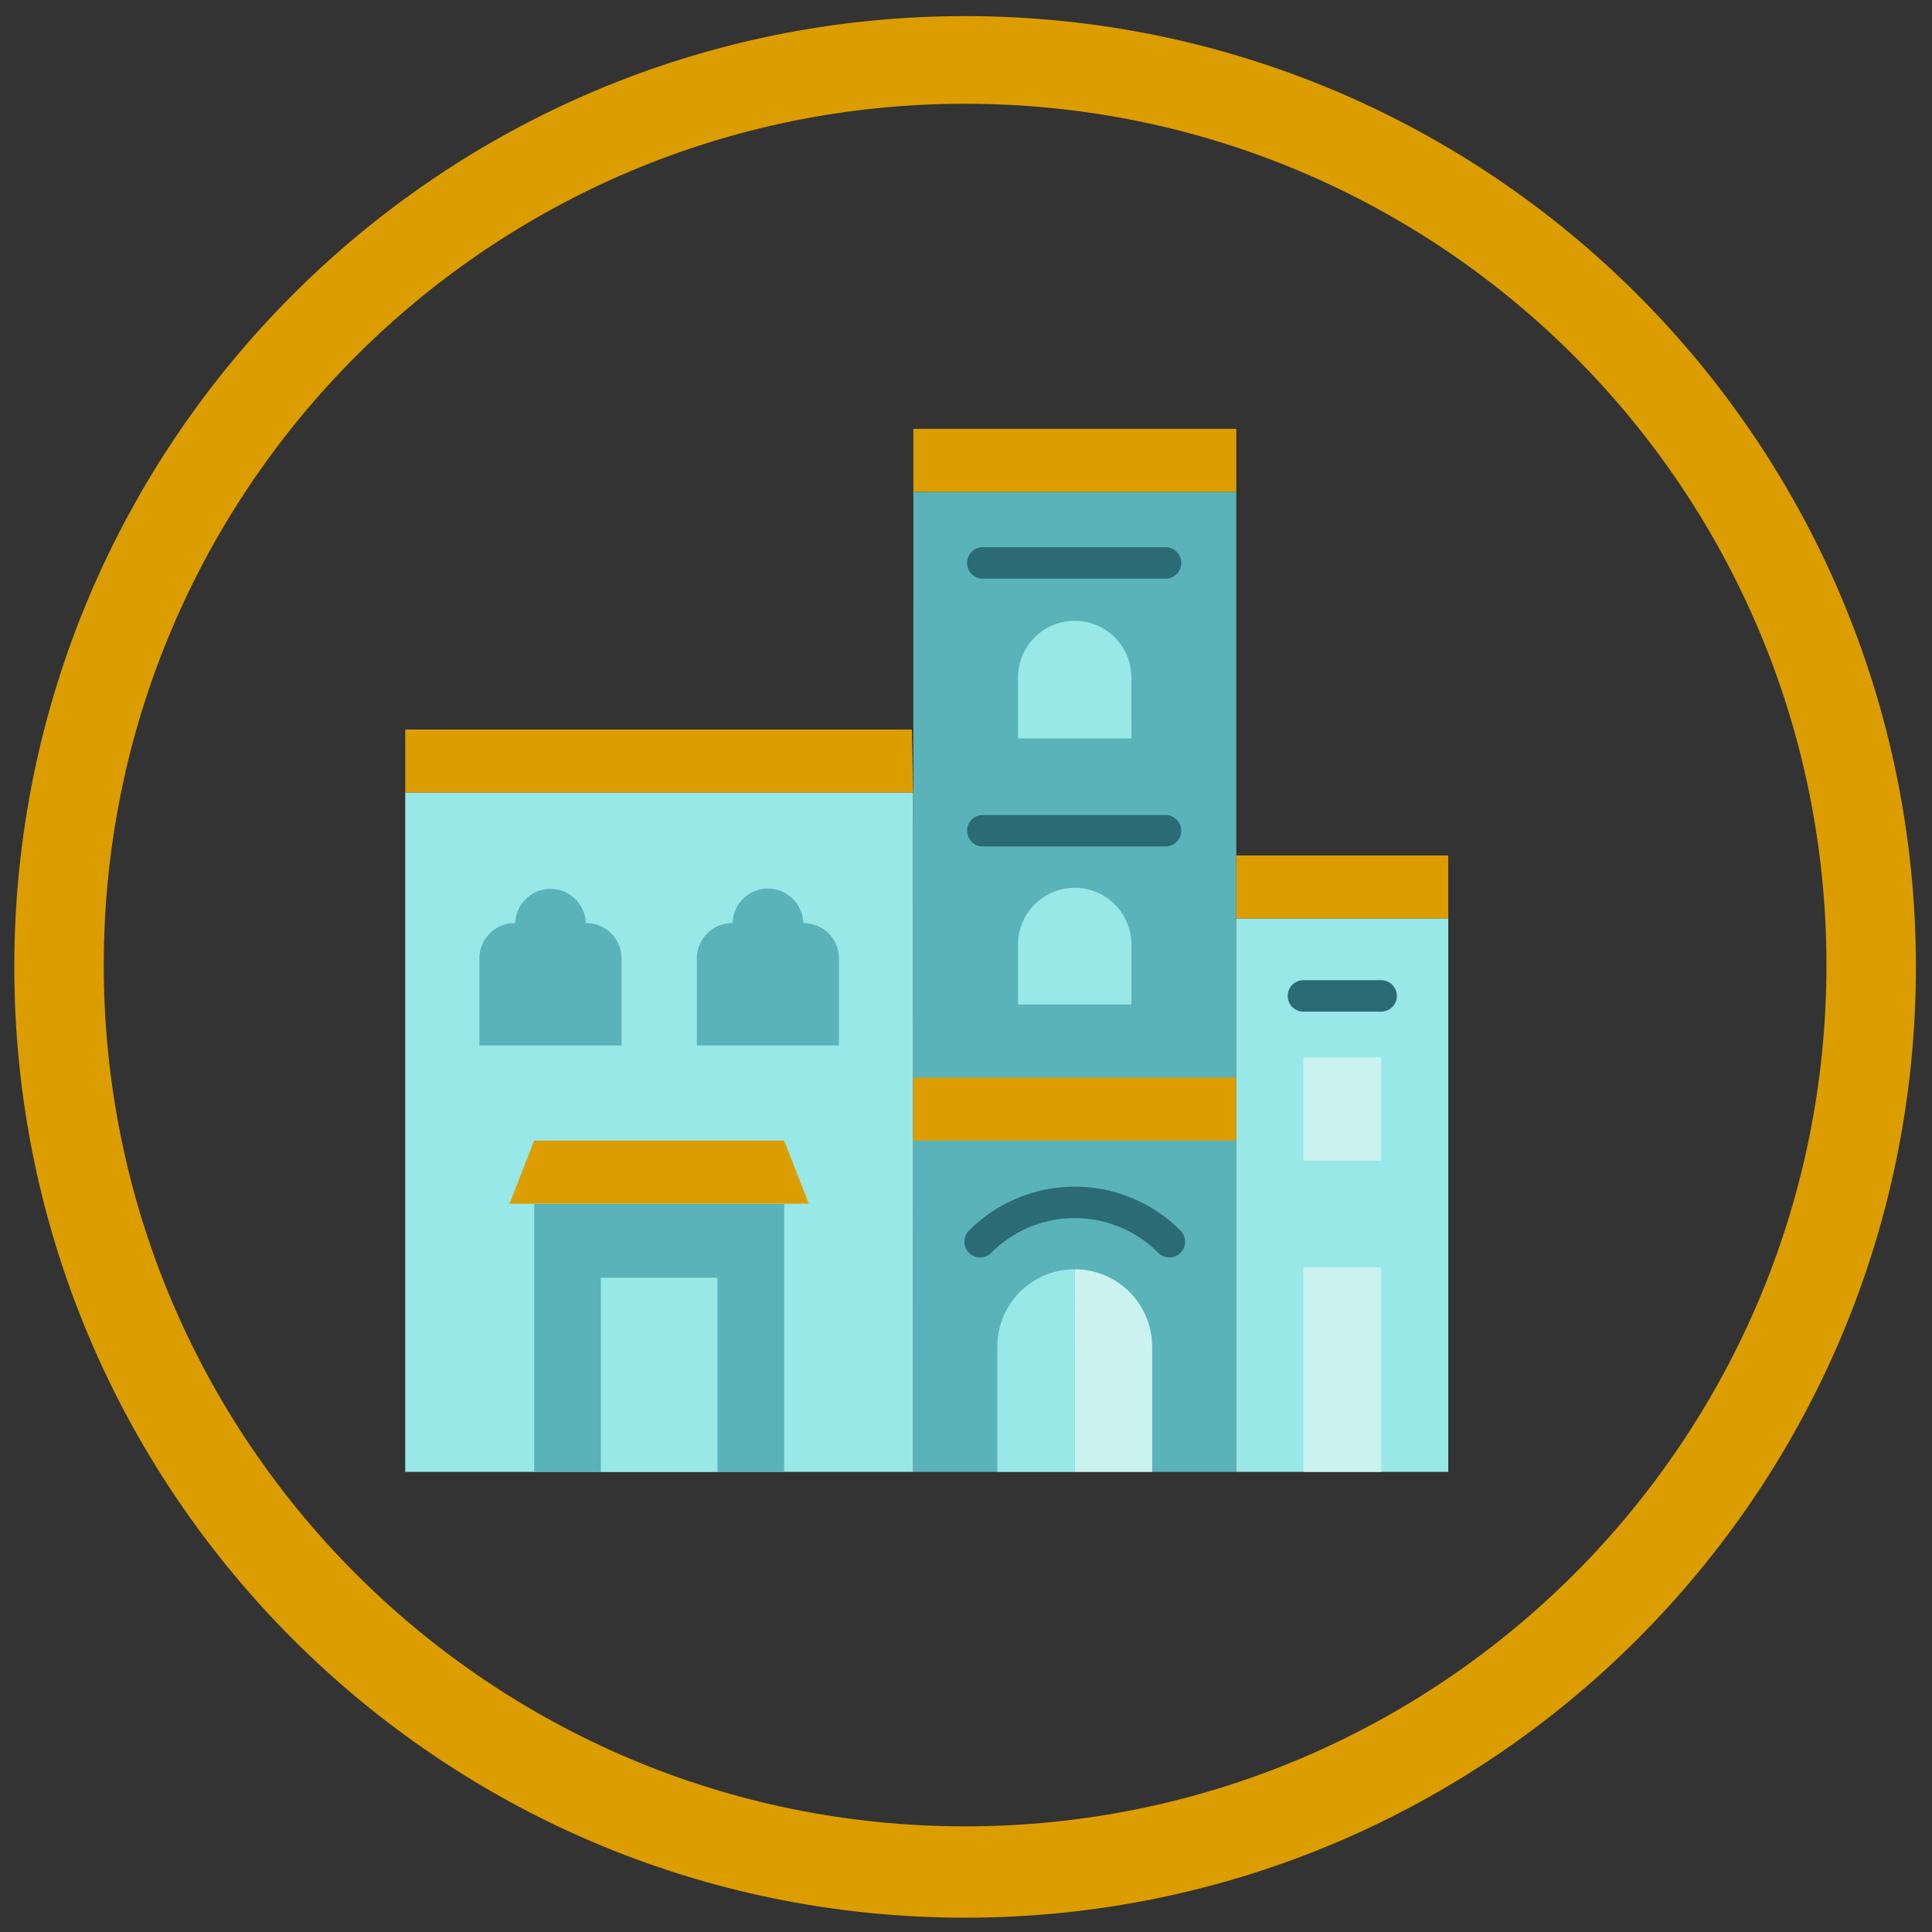 <svg id="Calque_1" data-name="Calque 1" xmlns="http://www.w3.org/2000/svg" viewBox="0 0 1080 1080"><rect x="0" y="0" width="1080" height="1080" fill="#333333" stroke="none"/><defs><style>.cls-1{fill:#5ab3b9;}.cls-2{fill:#98e8e7;}.cls-3{fill:#dc9d00;}.cls-4{fill:#caf3ef;}.cls-5{fill:#2b6b75;}</style></defs><path class="cls-1" d="M691.11,822.79H510.43l.15-547.87H691.11Z"/><path class="cls-2" d="M226.52,443H510.43V822.79H226.52Z"/><path class="cls-2" d="M691.11,513.4H809.59V822.79H691.11Z"/><path class="cls-2" d="M632.47,561.51H569.08V527.44a31.7,31.7,0,0,1,63.39,0Z"/><path class="cls-2" d="M632.47,412.79H569.08V378.73a31.68,31.68,0,0,1,31.68-31.68h0a31.68,31.68,0,0,1,31.69,31.68Z"/><path class="cls-3" d="M510.43,602.39H691.11v35.2H510.43Z"/><path class="cls-3" d="M510.58,239.72H691.11v35.2H510.58Z"/><path class="cls-3" d="M510.43,443H226.52V407.81H509.77Z"/><path class="cls-3" d="M691.11,478.2H809.59v35.19H691.11Z"/><path class="cls-2" d="M600.77,709.54a43.27,43.27,0,0,0-43.28,43.26v70h43.28Z"/><path class="cls-4" d="M644.06,752.8a43.28,43.28,0,0,0-43.29-43.26V822.79h43.29Z"/><path class="cls-3" d="M452.1,672.84H284.85l13.77-35.2H438.34Z"/><path class="cls-1" d="M298.62,673.05H438.34V822.79H298.62Z"/><path class="cls-2" d="M335.86,714.27h65.23V822.79H335.86Z"/><path class="cls-5" d="M549.71,473.18H651.84a8.8,8.8,0,0,0,0-17.59H549.71a8.8,8.8,0,1,0,0,17.59Z"/><path class="cls-5" d="M549.71,323.48H651.84a8.8,8.8,0,0,0,0-17.59H549.71a8.8,8.8,0,1,0,0,17.59Z"/><path class="cls-5" d="M541.85,687.71a8.8,8.8,0,1,0,12.44,12.44,65.85,65.85,0,0,1,93,0,8.8,8.8,0,1,0,12.44-12.44,83.46,83.46,0,0,0-117.85,0Z"/><path class="cls-5" d="M772.07,547.92H728.63a8.8,8.8,0,0,0,0,17.6h43.44a8.8,8.8,0,0,0,0-17.6Z"/><path class="cls-4" d="M728.63,591.12h43.44v57.75H728.63Z"/><path class="cls-4" d="M728.63,708.41h43.44V822.79H728.63Z"/><path class="cls-1" d="M347.44,584.37V535.73A19.73,19.73,0,0,0,327.7,516h-.24A19.74,19.74,0,0,0,288,516h-.24A19.74,19.74,0,0,0,268,535.73v48.64Z"/><path class="cls-1" d="M469,584.37V535.73A19.73,19.73,0,0,0,449.21,516H449a19.74,19.74,0,0,0-39.47,0h-.24a19.74,19.74,0,0,0-19.75,19.73v48.64Z"/><path class="cls-3" d="M539.5,9C246,9,8,247,8,540.5S246,1072,539.5,1072,1071,834,1071,540.5,833,9,539.5,9Zm0,1011.94C273.59,1020.94,58,805.38,58,539.48S273.59,58,539.5,58,1021,273.57,1021,539.48,805.41,1020.94,539.5,1020.94Z"/></svg>